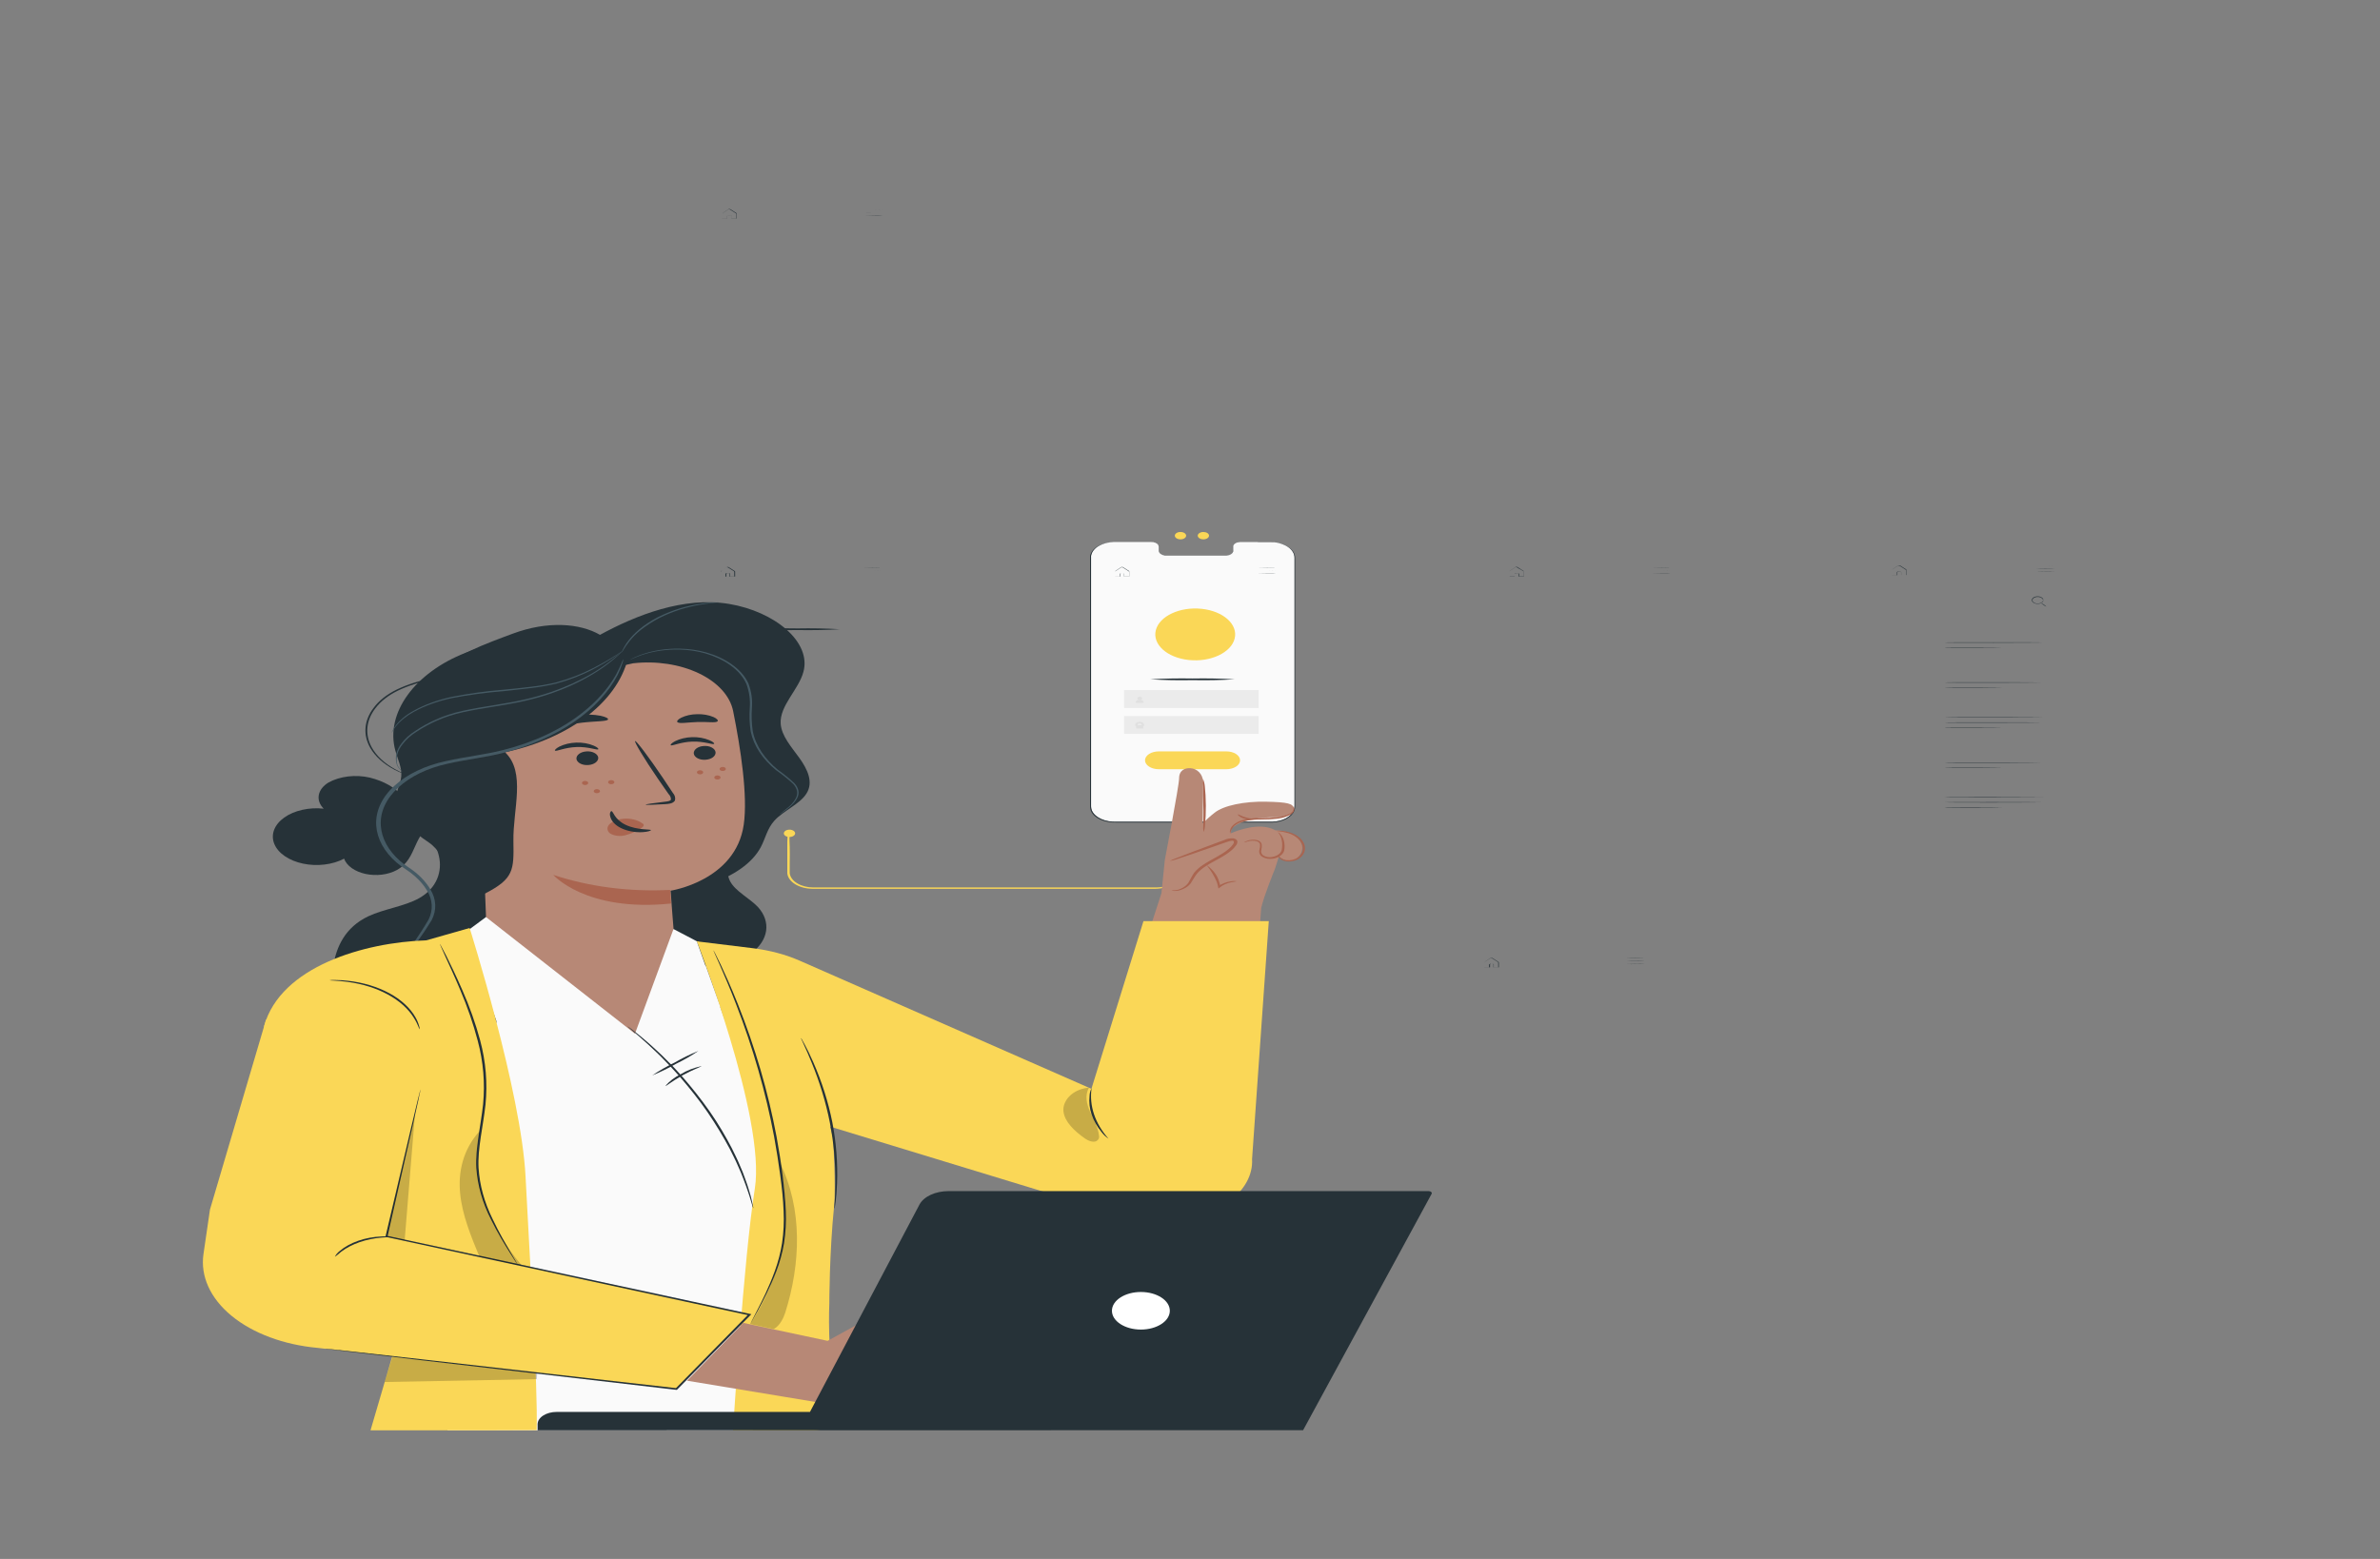 <svg width="174" height="114" viewBox="0 0 174 114" fill="none" xmlns="http://www.w3.org/2000/svg">
<rect x="0" y="0" width="174" height="114" fill="#808080" stroke="none"/>
<path d="M91.963 39.64H90.828C90.711 39.633 90.592 39.642 90.48 39.665C90.365 39.695 90.269 39.75 90.209 39.821C90.177 39.857 90.156 39.897 90.146 39.938C90.141 39.982 90.141 40.026 90.146 40.069V40.205C90.154 40.252 90.154 40.298 90.146 40.345C90.109 40.439 90.018 40.52 89.892 40.571C89.824 40.599 89.748 40.616 89.669 40.623C89.589 40.623 89.509 40.623 89.429 40.623H85.302C85.248 40.629 85.192 40.629 85.138 40.623C85.028 40.604 84.928 40.564 84.853 40.508C84.778 40.452 84.731 40.383 84.717 40.309C84.714 40.272 84.714 40.235 84.717 40.198V40.087C84.731 40.011 84.719 39.934 84.682 39.861C84.644 39.791 84.572 39.732 84.476 39.691C84.381 39.65 84.267 39.631 84.153 39.635H81.54C81.276 39.629 81.013 39.661 80.772 39.731C80.53 39.801 80.317 39.906 80.148 40.038C79.977 40.175 79.858 40.336 79.8 40.508C79.782 40.553 79.775 40.596 79.765 40.641V40.754V58.929C79.762 59.05 79.785 59.17 79.835 59.286C79.948 59.531 80.186 59.744 80.51 59.89C80.835 60.034 81.226 60.104 81.62 60.088H91.935C92.3 60.088 92.669 60.088 93.031 60.088C93.39 60.075 93.734 59.988 94.012 59.84C94.147 59.767 94.265 59.681 94.36 59.584C94.456 59.489 94.529 59.384 94.579 59.275C94.626 59.164 94.647 59.05 94.642 58.936V58.592C94.642 58.14 94.642 57.688 94.642 57.236C94.642 53.661 94.642 50.441 94.642 47.744C94.642 45.048 94.642 42.851 94.642 41.34V40.804C94.647 40.649 94.604 40.496 94.517 40.352C94.438 40.227 94.326 40.112 94.186 40.013C94.073 39.931 93.94 39.86 93.793 39.805C93.595 39.726 93.373 39.674 93.142 39.654C93.083 39.651 93.024 39.651 92.965 39.654H91.969L91.963 39.64Z" fill="#FAFAFA"/>
<path d="M64.401 41.491C64.401 41.491 64.112 41.502 63.754 41.504C63.395 41.507 63.11 41.504 63.11 41.504C63.11 41.504 63.399 41.504 63.754 41.493C64.109 41.482 64.401 41.486 64.401 41.491Z" fill="#263238"/>
<path d="M64.401 41.706C64.401 41.706 64.112 41.717 63.757 41.72C63.402 41.722 63.113 41.72 63.113 41.72C63.113 41.72 63.402 41.72 63.757 41.72C64.112 41.72 64.401 41.701 64.401 41.706Z" fill="#263238"/>
<path d="M52.659 42.164H52.76H53.039V42.035C53.039 42.011 53.039 41.988 53.039 41.961C53.043 41.947 53.054 41.934 53.07 41.924C53.087 41.914 53.107 41.908 53.129 41.907H53.244C53.269 41.91 53.292 41.919 53.309 41.931C53.325 41.944 53.334 41.96 53.334 41.977C53.334 42.038 53.334 42.101 53.334 42.167H53.682V41.814C53.681 41.803 53.676 41.793 53.668 41.783C53.659 41.774 53.648 41.766 53.634 41.76L53.481 41.663L53.334 41.57L53.265 41.523C53.245 41.508 53.22 41.496 53.192 41.489C53.179 41.485 53.166 41.483 53.152 41.483C53.138 41.483 53.124 41.485 53.112 41.489L53.046 41.532L52.924 41.613C52.844 41.665 52.764 41.715 52.701 41.76C52.691 41.787 52.691 41.816 52.701 41.843V42.133C52.701 42.153 52.701 42.162 52.701 42.162C52.701 42.162 52.701 42.162 52.701 42.135V41.8C52.702 41.784 52.709 41.767 52.722 41.753C52.785 41.701 52.861 41.656 52.941 41.602L53.067 41.52C53.087 41.505 53.109 41.49 53.133 41.477C53.147 41.47 53.163 41.465 53.181 41.463C53.198 41.46 53.216 41.461 53.234 41.464C53.268 41.464 53.293 41.489 53.317 41.502L53.387 41.547L53.536 41.642L53.686 41.739C53.702 41.746 53.715 41.755 53.724 41.767C53.738 41.777 53.745 41.791 53.745 41.805V41.875C53.745 41.972 53.745 42.067 53.745 42.157H53.373C53.373 42.092 53.373 42.029 53.373 41.968C53.374 41.955 53.367 41.942 53.354 41.932C53.342 41.922 53.323 41.915 53.303 41.913C53.261 41.913 53.216 41.913 53.178 41.913C53.16 41.914 53.143 41.919 53.129 41.927C53.115 41.935 53.106 41.945 53.101 41.956C53.101 41.979 53.101 42.006 53.101 42.029V42.164H52.753C52.753 42.164 52.659 42.167 52.659 42.164Z" fill="#263238"/>
<path d="M61.404 46.015C60.377 46.073 59.345 46.093 58.314 46.074C57.285 46.093 56.254 46.073 55.227 46.015C56.254 45.954 57.284 45.934 58.314 45.954C59.345 45.934 60.377 45.954 61.404 46.015Z" fill="#263238"/>
<path d="M57.719 60.938C57.724 60.961 57.724 60.983 57.719 61.006C57.719 61.056 57.719 61.119 57.719 61.198C57.719 61.379 57.719 61.627 57.737 61.946C57.754 62.265 57.737 62.667 57.737 63.126C57.737 63.352 57.737 63.605 57.737 63.86C57.772 64.142 57.969 64.404 58.288 64.596C58.607 64.788 59.025 64.896 59.459 64.897H60.977H64.324H71.998H79.671H83.022H84.54C84.977 64.898 85.4 64.792 85.722 64.6C86.045 64.408 86.244 64.144 86.28 63.86C86.28 63.605 86.28 63.354 86.28 63.126C86.28 62.674 86.28 62.271 86.28 61.944C86.28 61.616 86.28 61.379 86.297 61.198V61.006C86.297 60.961 86.297 60.938 86.297 60.938C86.302 60.961 86.302 60.983 86.297 61.006V61.198C86.297 61.379 86.297 61.627 86.314 61.944C86.332 62.26 86.314 62.667 86.314 63.126C86.314 63.352 86.314 63.598 86.314 63.865C86.281 64.168 86.073 64.452 85.733 64.661C85.393 64.87 84.945 64.989 84.477 64.995H82.96H79.609H71.935H64.262H60.914H59.393C58.925 64.99 58.477 64.871 58.137 64.662C57.798 64.452 57.591 64.168 57.559 63.865C57.559 63.598 57.559 63.356 57.559 63.126C57.559 62.674 57.559 62.271 57.559 61.946C57.559 61.62 57.559 61.379 57.577 61.198C57.577 61.119 57.577 61.056 57.577 61.006C57.616 60.977 57.665 60.953 57.719 60.938Z" fill="#FAD757"/>
<path d="M57.305 60.938C57.305 60.885 57.33 60.833 57.375 60.789C57.42 60.745 57.485 60.71 57.561 60.69C57.636 60.669 57.72 60.664 57.8 60.674C57.88 60.685 57.954 60.71 58.012 60.748C58.07 60.786 58.109 60.834 58.126 60.886C58.141 60.938 58.133 60.992 58.102 61.041C58.071 61.09 58.017 61.132 57.949 61.162C57.881 61.191 57.801 61.207 57.719 61.207C57.609 61.207 57.504 61.179 57.426 61.128C57.349 61.078 57.305 61.01 57.305 60.938Z" fill="#FAD757"/>
<path d="M92.916 39.653H92.975C93.034 39.651 93.094 39.651 93.153 39.653C93.385 39.672 93.609 39.722 93.81 39.8C93.958 39.857 94.091 39.928 94.207 40.011C94.353 40.109 94.471 40.224 94.555 40.349C94.644 40.493 94.689 40.647 94.687 40.801V41.337C94.687 42.849 94.687 45.039 94.687 47.742V58.963C94.692 59.08 94.669 59.196 94.621 59.309C94.573 59.422 94.498 59.531 94.398 59.63C94.297 59.728 94.174 59.816 94.033 59.892C93.746 60.043 93.393 60.132 93.024 60.147C92.676 60.147 92.293 60.147 91.924 60.147H81.599C81.195 60.16 80.796 60.088 80.461 59.941C80.127 59.792 79.881 59.572 79.765 59.32C79.711 59.195 79.687 59.065 79.692 58.936V58.554C79.692 58.043 79.692 57.537 79.692 57.035V54.068C79.692 52.12 79.692 50.244 79.692 48.456C79.692 46.668 79.692 44.969 79.692 43.378C79.692 42.582 79.692 41.814 79.692 41.077V40.801C79.692 40.756 79.692 40.709 79.692 40.664C79.692 40.618 79.713 40.573 79.73 40.528C79.793 40.351 79.918 40.187 80.096 40.047C80.274 39.912 80.496 39.804 80.746 39.733C80.991 39.664 81.256 39.632 81.522 39.638H84.139C84.263 39.632 84.385 39.654 84.487 39.699C84.585 39.744 84.659 39.808 84.7 39.882C84.734 39.955 84.746 40.032 84.734 40.108V40.218C84.731 40.255 84.731 40.291 84.734 40.327C84.748 40.397 84.793 40.463 84.863 40.517C84.934 40.57 85.027 40.607 85.131 40.625C85.183 40.629 85.236 40.629 85.288 40.625H89.436C89.516 40.625 89.596 40.625 89.673 40.625C89.749 40.619 89.823 40.602 89.888 40.575C90.011 40.523 90.099 40.442 90.132 40.349C90.141 40.304 90.141 40.257 90.132 40.212V40.076C90.125 40.032 90.125 39.987 90.132 39.943C90.141 39.9 90.164 39.859 90.198 39.823C90.259 39.75 90.358 39.693 90.477 39.662C90.589 39.639 90.707 39.63 90.825 39.638C90.707 39.631 90.589 39.639 90.477 39.662C90.362 39.693 90.268 39.748 90.209 39.818C90.177 39.855 90.156 39.895 90.146 39.936C90.139 39.979 90.139 40.023 90.146 40.067V40.203C90.154 40.249 90.154 40.296 90.146 40.343C90.131 40.391 90.101 40.437 90.058 40.478C90.015 40.519 89.96 40.554 89.895 40.58C89.828 40.608 89.752 40.625 89.673 40.632C89.589 40.632 89.513 40.632 89.433 40.632H85.312C85.258 40.638 85.203 40.638 85.149 40.632C85.04 40.613 84.941 40.574 84.867 40.519C84.793 40.461 84.745 40.392 84.728 40.318C84.724 40.281 84.724 40.244 84.728 40.207V40.096C84.737 40.02 84.725 39.944 84.693 39.87C84.655 39.801 84.584 39.741 84.491 39.699C84.395 39.656 84.28 39.635 84.164 39.64H81.547C81.285 39.634 81.025 39.666 80.785 39.733C80.54 39.804 80.323 39.91 80.148 40.042C79.978 40.179 79.859 40.34 79.8 40.512C79.782 40.557 79.779 40.6 79.765 40.645V40.781V41.057C79.765 41.794 79.765 42.562 79.765 43.358V58.915C79.759 59.042 79.782 59.169 79.835 59.291C79.948 59.535 80.186 59.748 80.51 59.894C80.835 60.039 81.226 60.109 81.62 60.093H91.931C92.3 60.093 92.669 60.093 93.027 60.093C93.388 60.079 93.732 59.992 94.012 59.844C94.147 59.77 94.264 59.684 94.36 59.589C94.456 59.493 94.528 59.389 94.576 59.279C94.622 59.169 94.644 59.055 94.642 58.94V57.238C94.642 53.663 94.642 50.443 94.642 47.746C94.642 45.05 94.642 42.853 94.642 41.342C94.642 41.152 94.642 40.973 94.642 40.806C94.652 40.513 94.489 40.228 94.186 40.011C94.071 39.929 93.937 39.858 93.79 39.803C93.591 39.723 93.37 39.671 93.139 39.651C93.08 39.649 93.02 39.649 92.961 39.651L92.916 39.653Z" fill="#263238"/>
<path d="M93.264 41.491C93.264 41.491 92.975 41.502 92.62 41.504C92.265 41.507 91.973 41.504 91.973 41.504C91.973 41.504 92.262 41.504 92.62 41.493C92.979 41.482 93.264 41.486 93.264 41.491Z" fill="#263238"/>
<path d="M93.264 41.706C93.264 41.706 92.975 41.717 92.62 41.72C92.265 41.722 91.973 41.72 91.973 41.72C91.973 41.72 92.262 41.72 92.62 41.72C92.979 41.72 93.264 41.701 93.264 41.706Z" fill="#263238"/>
<path d="M93.264 41.921C93.264 41.921 92.975 41.921 92.617 41.921C92.258 41.921 91.973 41.921 91.973 41.921C91.973 41.921 92.262 41.921 92.617 41.909C92.972 41.897 93.264 41.916 93.264 41.921Z" fill="#263238"/>
<path d="M81.508 42.164H81.609H81.884C81.884 42.126 81.884 42.083 81.884 42.035C81.884 41.988 81.884 41.988 81.884 41.961C81.889 41.947 81.9 41.933 81.917 41.924C81.934 41.914 81.956 41.908 81.978 41.907H82.107C82.133 41.909 82.156 41.917 82.173 41.93C82.19 41.943 82.199 41.96 82.198 41.977C82.198 42.038 82.198 42.101 82.198 42.167H82.546V41.814C82.544 41.803 82.539 41.793 82.531 41.783C82.522 41.774 82.511 41.766 82.497 41.76L82.347 41.663L82.201 41.57L82.128 41.523C82.104 41.509 82.086 41.493 82.055 41.489C82.03 41.482 82.003 41.482 81.978 41.489C81.955 41.502 81.933 41.516 81.912 41.532L81.787 41.613C81.71 41.665 81.627 41.715 81.568 41.76C81.55 41.786 81.544 41.815 81.55 41.843V42.162C81.55 42.162 81.55 42.162 81.55 42.135C81.55 42.108 81.55 42.087 81.55 42.056C81.55 42.024 81.55 41.974 81.55 41.925C81.55 41.875 81.55 41.873 81.55 41.846V41.8C81.544 41.785 81.544 41.769 81.55 41.753C81.616 41.701 81.693 41.656 81.769 41.602L81.895 41.52L81.961 41.477C81.975 41.47 81.991 41.465 82.009 41.463C82.026 41.46 82.045 41.461 82.062 41.464C82.095 41.471 82.124 41.484 82.145 41.502L82.219 41.547L82.365 41.642L82.518 41.739C82.533 41.747 82.546 41.756 82.556 41.767C82.561 41.779 82.561 41.792 82.556 41.805V41.875C82.556 41.972 82.556 42.067 82.556 42.157H82.184V41.961C82.184 41.948 82.177 41.935 82.163 41.925C82.15 41.915 82.131 41.908 82.111 41.907C82.072 41.907 82.024 41.907 81.985 41.907C81.968 41.907 81.951 41.912 81.937 41.92C81.924 41.928 81.915 41.938 81.912 41.95C81.912 41.972 81.912 41.999 81.912 42.022V42.157H81.564C81.564 42.157 81.508 42.167 81.508 42.164Z" fill="#263238"/>
<path d="M90.265 46.695C90.522 45.661 89.441 44.688 87.849 44.521C86.257 44.353 84.758 45.056 84.5 46.09C84.243 47.123 85.325 48.097 86.916 48.264C88.508 48.431 90.007 47.729 90.265 46.695Z" fill="#FAD757"/>
<path d="M92.022 50.465H82.18V51.772H92.022V50.465Z" fill="#EBEBEB"/>
<path d="M92.022 52.359H82.18V53.665H92.022V52.359Z" fill="#EBEBEB"/>
<path d="M89.659 56.251H84.717C84.45 56.251 84.195 56.182 84.006 56.059C83.817 55.937 83.711 55.771 83.711 55.598C83.712 55.425 83.819 55.259 84.007 55.137C84.196 55.015 84.451 54.947 84.717 54.947H89.659C89.925 54.947 90.18 55.015 90.367 55.137C90.555 55.26 90.661 55.425 90.661 55.598C90.661 55.683 90.636 55.768 90.586 55.847C90.535 55.927 90.462 55.999 90.369 56.059C90.276 56.12 90.165 56.168 90.043 56.201C89.921 56.234 89.791 56.251 89.659 56.251Z" fill="#FAD757"/>
<path d="M90.271 49.677C89.245 49.736 88.214 49.756 87.184 49.735C86.153 49.756 85.122 49.736 84.094 49.677C85.122 49.618 86.153 49.599 87.184 49.618C88.214 49.599 89.245 49.618 90.271 49.677Z" fill="#263238"/>
<path d="M83.541 51.403H83.106C83.086 51.403 83.066 51.398 83.052 51.389C83.037 51.379 83.029 51.367 83.029 51.353C83.029 51.304 83.06 51.256 83.114 51.221C83.168 51.185 83.242 51.166 83.318 51.166C83.395 51.166 83.468 51.185 83.522 51.221C83.576 51.256 83.607 51.304 83.607 51.353C83.607 51.365 83.6 51.377 83.588 51.386C83.576 51.395 83.559 51.401 83.541 51.403Z" fill="#E0E0E0"/>
<path d="M83.322 51.179C83.418 51.179 83.496 51.129 83.496 51.066C83.496 51.004 83.418 50.953 83.322 50.953C83.225 50.953 83.148 51.004 83.148 51.066C83.148 51.129 83.225 51.179 83.322 51.179Z" fill="#E0E0E0"/>
<path d="M83.583 53.033H83.064V53.27H83.583V53.033Z" fill="#E0E0E0"/>
<path d="M83.642 53.087H83.468V53.015C83.471 53.001 83.47 52.987 83.464 52.973C83.458 52.96 83.448 52.947 83.433 52.937C83.419 52.926 83.402 52.917 83.382 52.912C83.363 52.906 83.341 52.903 83.32 52.903C83.298 52.903 83.277 52.906 83.257 52.912C83.238 52.917 83.22 52.926 83.206 52.937C83.192 52.947 83.182 52.96 83.176 52.973C83.17 52.987 83.169 53.001 83.172 53.015V53.087H82.998V53.015C82.993 52.985 82.998 52.956 83.012 52.928C83.026 52.9 83.049 52.874 83.079 52.852C83.11 52.83 83.147 52.813 83.188 52.801C83.23 52.789 83.275 52.783 83.32 52.783C83.365 52.783 83.41 52.789 83.451 52.801C83.493 52.813 83.53 52.83 83.56 52.852C83.591 52.874 83.614 52.9 83.628 52.928C83.642 52.956 83.647 52.985 83.642 53.015V53.087Z" fill="#E0E0E0"/>
<path d="M64.523 15.322C64.523 15.322 64.234 15.335 63.879 15.335C63.524 15.335 63.232 15.335 63.232 15.335C63.232 15.335 63.52 15.335 63.879 15.335C64.237 15.335 64.523 15.318 64.523 15.322Z" fill="#263238"/>
<path d="M64.526 15.537C64.526 15.537 64.237 15.537 63.879 15.549C63.52 15.56 63.235 15.549 63.235 15.549C63.235 15.549 63.524 15.549 63.879 15.549C64.234 15.549 64.526 15.532 64.526 15.537Z" fill="#263238"/>
<path d="M64.53 15.752C64.53 15.752 64.241 15.752 63.882 15.752C63.524 15.752 63.239 15.752 63.239 15.752C63.239 15.752 63.527 15.752 63.882 15.738C64.237 15.724 64.53 15.748 64.53 15.752Z" fill="#263238"/>
<path d="M52.781 15.996H52.886H53.16V15.865C53.16 15.84 53.16 15.817 53.16 15.79C53.165 15.776 53.175 15.762 53.192 15.752C53.208 15.742 53.229 15.736 53.251 15.733H53.383C53.409 15.736 53.433 15.744 53.449 15.757C53.466 15.77 53.475 15.787 53.474 15.804C53.474 15.865 53.474 15.926 53.474 15.991H53.822V15.639C53.82 15.628 53.815 15.617 53.807 15.608C53.798 15.598 53.787 15.59 53.773 15.584L53.623 15.487L53.474 15.392L53.404 15.347C53.38 15.331 53.359 15.315 53.331 15.313C53.319 15.309 53.305 15.307 53.291 15.307C53.277 15.307 53.263 15.309 53.251 15.313L53.188 15.354L53.063 15.438C52.983 15.489 52.903 15.537 52.844 15.584C52.826 15.611 52.82 15.64 52.826 15.668V15.747C52.826 15.797 52.826 15.84 52.826 15.876V15.957C52.826 15.975 52.826 15.987 52.826 15.987V15.625C52.823 15.608 52.829 15.591 52.844 15.578C52.91 15.526 52.986 15.48 53.063 15.426L53.188 15.345L53.254 15.3C53.269 15.293 53.285 15.288 53.303 15.286C53.32 15.284 53.338 15.285 53.355 15.288C53.389 15.295 53.418 15.309 53.439 15.327L53.512 15.372C53.557 15.404 53.609 15.433 53.658 15.465C53.707 15.496 53.759 15.53 53.811 15.562L53.849 15.589C53.855 15.601 53.855 15.615 53.849 15.627V15.7C53.849 15.797 53.849 15.889 53.849 15.982H53.477C53.477 15.917 53.477 15.853 53.477 15.792C53.478 15.779 53.472 15.766 53.459 15.756C53.446 15.746 53.428 15.74 53.407 15.738H53.244C53.226 15.74 53.208 15.745 53.195 15.753C53.181 15.761 53.172 15.771 53.167 15.783V15.989H52.781V15.996Z" fill="#263238"/>
<path d="M88.392 39.172C88.392 39.225 88.368 39.277 88.322 39.321C88.277 39.366 88.212 39.4 88.136 39.42C88.061 39.441 87.977 39.446 87.897 39.436C87.817 39.425 87.743 39.4 87.685 39.362C87.627 39.325 87.588 39.277 87.572 39.224C87.556 39.172 87.564 39.118 87.595 39.069C87.627 39.02 87.68 38.978 87.748 38.948C87.816 38.919 87.896 38.903 87.978 38.903C88.088 38.903 88.193 38.931 88.271 38.982C88.348 39.032 88.392 39.101 88.392 39.172Z" fill="#FAD757"/>
<path d="M150.204 41.373C150.204 41.373 149.908 41.385 149.55 41.387C149.191 41.39 148.892 41.387 148.892 41.387C148.892 41.387 149.188 41.387 149.546 41.387C149.905 41.387 150.204 41.369 150.204 41.373Z" fill="#263238"/>
<path d="M150.204 41.59C149.986 41.603 149.768 41.607 149.55 41.605C149.202 41.605 148.895 41.605 148.895 41.605C149.113 41.592 149.331 41.588 149.55 41.59C149.911 41.583 150.204 41.586 150.204 41.59Z" fill="#263238"/>
<path d="M150.207 41.809C150.207 41.809 149.915 41.809 149.553 41.821C149.191 41.832 148.899 41.821 148.899 41.821C148.899 41.821 149.191 41.821 149.553 41.807C149.771 41.8 149.989 41.801 150.207 41.809Z" fill="#263238"/>
<path d="M138.299 42.056H138.4H138.682C138.682 42.015 138.682 41.97 138.682 41.922C138.682 41.875 138.682 41.875 138.682 41.848C138.685 41.833 138.697 41.819 138.714 41.809C138.731 41.799 138.752 41.793 138.775 41.791C138.817 41.791 138.859 41.791 138.908 41.791C138.933 41.794 138.956 41.803 138.973 41.816C138.99 41.828 138.999 41.845 138.998 41.861C138.998 41.922 138.998 41.986 138.998 42.053H139.346C139.346 41.961 139.346 41.866 139.346 41.769V41.696C139.341 41.675 139.322 41.655 139.294 41.642L139.141 41.543L138.991 41.448L138.922 41.4C138.894 41.387 138.876 41.371 138.849 41.367C138.835 41.363 138.821 41.361 138.807 41.361C138.792 41.361 138.778 41.363 138.765 41.367C138.744 41.378 138.723 41.396 138.702 41.409L138.574 41.491C138.494 41.545 138.41 41.595 138.351 41.64C138.335 41.667 138.329 41.697 138.334 41.726V42.049C138.332 42.04 138.332 42.031 138.334 42.022V41.941C138.334 41.904 138.334 41.859 138.334 41.809C138.334 41.76 138.334 41.758 138.334 41.728V41.683C138.334 41.666 138.34 41.65 138.351 41.635C138.417 41.583 138.494 41.536 138.574 41.482L138.702 41.398C138.723 41.383 138.745 41.368 138.769 41.355C138.782 41.348 138.799 41.342 138.816 41.34C138.834 41.338 138.852 41.338 138.869 41.342C138.903 41.349 138.933 41.362 138.956 41.38L139.03 41.428L139.176 41.522L139.332 41.62C139.346 41.628 139.359 41.637 139.371 41.647C139.376 41.659 139.376 41.672 139.371 41.685V42.053H138.991C138.991 41.986 138.991 41.922 138.991 41.861C138.992 41.848 138.985 41.835 138.972 41.825C138.959 41.815 138.942 41.808 138.922 41.805H138.793C138.775 41.806 138.757 41.812 138.744 41.82C138.73 41.828 138.72 41.838 138.716 41.85C138.716 41.873 138.716 41.9 138.716 41.922V42.06H138.327L138.299 42.056Z" fill="#263238"/>
<path d="M149.376 43.902C149.376 43.902 149.376 43.877 149.355 43.839C149.329 43.783 149.276 43.734 149.205 43.699C149.152 43.674 149.091 43.658 149.027 43.653C148.962 43.647 148.897 43.652 148.836 43.667C148.764 43.684 148.702 43.715 148.658 43.755C148.613 43.795 148.588 43.843 148.586 43.893C148.589 43.943 148.614 43.99 148.659 44.031C148.703 44.071 148.765 44.101 148.836 44.119C148.897 44.134 148.963 44.138 149.027 44.132C149.092 44.126 149.153 44.11 149.205 44.085C149.277 44.051 149.329 44.003 149.355 43.947C149.372 43.907 149.372 43.884 149.376 43.884C149.379 43.884 149.376 43.884 149.376 43.9C149.378 43.916 149.378 43.933 149.376 43.95C149.355 44.01 149.303 44.063 149.229 44.101C149.167 44.133 149.091 44.152 149.012 44.157C148.933 44.162 148.854 44.153 148.783 44.13C148.711 44.108 148.651 44.072 148.609 44.029C148.567 43.985 148.545 43.934 148.545 43.883C148.545 43.831 148.567 43.781 148.609 43.737C148.651 43.693 148.711 43.658 148.783 43.635C148.854 43.613 148.933 43.603 149.012 43.609C149.091 43.614 149.167 43.633 149.229 43.665C149.304 43.704 149.355 43.758 149.376 43.819C149.378 43.834 149.378 43.85 149.376 43.866C149.379 43.895 149.379 43.902 149.376 43.902Z" fill="#263238"/>
<path d="M149.602 44.359C149.524 44.327 149.456 44.286 149.4 44.239C149.299 44.169 149.226 44.108 149.236 44.101C149.311 44.134 149.378 44.173 149.435 44.219C149.501 44.26 149.557 44.307 149.602 44.359Z" fill="#263238"/>
<path d="M149.341 46.985C149.341 46.985 147.733 47.001 145.753 47.001C143.773 47.001 142.161 47.001 142.161 46.985C142.161 46.969 143.769 46.969 145.753 46.969C147.736 46.969 149.341 46.971 149.341 46.985Z" fill="#263238"/>
<path d="M146.4 47.346C146.4 47.346 145.454 47.362 144.281 47.362C143.108 47.362 142.161 47.362 142.161 47.346C142.161 47.331 143.112 47.333 144.281 47.333C145.45 47.333 146.4 47.34 146.4 47.346Z" fill="#263238"/>
<path d="M149.341 49.907C149.341 49.907 147.733 49.923 145.753 49.923C143.773 49.923 142.161 49.923 142.161 49.907C142.161 49.891 143.769 49.893 145.753 49.893C147.736 49.893 149.341 49.9 149.341 49.907Z" fill="#263238"/>
<path d="M146.4 50.276C146.4 50.276 145.454 50.289 144.281 50.289C143.108 50.289 142.161 50.289 142.161 50.276C142.161 50.262 143.112 50.26 144.281 50.26C145.45 50.26 146.4 50.266 146.4 50.276Z" fill="#263238"/>
<path d="M149.428 52.452C149.428 52.452 147.799 52.466 145.795 52.466C143.79 52.466 142.161 52.466 142.161 52.452C142.161 52.438 143.79 52.436 145.795 52.436C147.799 52.436 149.428 52.443 149.428 52.452Z" fill="#263238"/>
<path d="M149.341 52.836C149.341 52.836 147.733 52.85 145.753 52.85C143.773 52.85 142.161 52.85 142.161 52.836C142.161 52.822 143.769 52.82 145.753 52.82C147.736 52.82 149.341 52.827 149.341 52.836Z" fill="#263238"/>
<path d="M146.4 53.202C146.4 53.202 145.454 53.218 144.281 53.218C143.108 53.218 142.161 53.218 142.161 53.202C142.161 53.186 143.112 53.189 144.281 53.189C145.45 53.189 146.4 53.195 146.4 53.202Z" fill="#263238"/>
<path d="M149.341 55.763C149.341 55.763 147.733 55.779 145.753 55.779C143.773 55.779 142.161 55.779 142.161 55.763C142.161 55.747 143.769 55.749 145.753 55.749C147.736 55.749 149.341 55.756 149.341 55.763Z" fill="#263238"/>
<path d="M146.4 56.131C146.4 56.131 145.454 56.145 144.281 56.145C143.108 56.145 142.161 56.145 142.161 56.131C142.161 56.117 143.112 56.115 144.281 56.115C145.45 56.115 146.4 56.122 146.4 56.131Z" fill="#263238"/>
<path d="M149.428 58.285C149.428 58.285 147.799 58.301 145.795 58.301C143.79 58.301 142.161 58.301 142.161 58.285C142.161 58.269 143.79 58.271 145.795 58.271C147.799 58.271 149.428 58.285 149.428 58.285Z" fill="#263238"/>
<path d="M149.341 58.672C149.341 58.672 147.733 58.685 145.753 58.685C143.773 58.685 142.161 58.685 142.161 58.672C142.161 58.658 143.769 58.656 145.753 58.656C147.736 58.656 149.341 58.662 149.341 58.672Z" fill="#263238"/>
<path d="M146.4 59.038C146.4 59.038 145.454 59.054 144.281 59.054C143.108 59.054 142.161 59.054 142.161 59.038C142.161 59.022 143.112 59.022 144.281 59.022C145.45 59.022 146.4 59.029 146.4 59.038Z" fill="#263238"/>
<path d="M122.103 41.491C122.103 41.491 121.814 41.502 121.459 41.504C121.104 41.507 120.812 41.504 120.812 41.504C120.812 41.504 121.1 41.504 121.459 41.493C121.817 41.482 122.103 41.486 122.103 41.491Z" fill="#263238"/>
<path d="M122.106 41.706C122.106 41.706 121.817 41.717 121.459 41.72C121.101 41.722 120.815 41.72 120.815 41.72C120.815 41.72 121.104 41.72 121.459 41.72C121.814 41.72 122.106 41.701 122.106 41.706Z" fill="#263238"/>
<path d="M122.11 41.921C122.11 41.921 121.821 41.921 121.462 41.921C121.104 41.921 120.819 41.921 120.819 41.921C120.819 41.921 121.107 41.921 121.462 41.909C121.817 41.897 122.11 41.916 122.11 41.921Z" fill="#263238"/>
<path d="M110.361 42.164H110.466H110.741C110.741 42.126 110.741 42.083 110.741 42.035C110.741 41.988 110.741 41.988 110.741 41.961C110.745 41.947 110.756 41.934 110.772 41.924C110.788 41.914 110.809 41.908 110.831 41.907H110.963C110.989 41.909 111.012 41.918 111.029 41.931C111.045 41.944 111.054 41.96 111.054 41.977C111.054 42.038 111.054 42.101 111.054 42.167H111.402V41.884V41.814C111.4 41.803 111.395 41.793 111.387 41.783C111.378 41.774 111.367 41.766 111.353 41.76L111.2 41.663L111.012 41.561L110.942 41.513C110.922 41.499 110.897 41.487 110.869 41.48C110.844 41.473 110.815 41.473 110.789 41.48C110.768 41.491 110.747 41.509 110.727 41.523L110.601 41.604C110.521 41.656 110.441 41.706 110.382 41.751C110.364 41.777 110.358 41.806 110.365 41.834V42.124C110.365 42.144 110.365 42.153 110.365 42.153V42.126C110.365 42.106 110.365 42.078 110.365 42.047V41.916V41.791C110.365 41.775 110.372 41.758 110.386 41.744C110.448 41.692 110.528 41.647 110.605 41.593L110.73 41.511C110.75 41.496 110.772 41.481 110.796 41.468C110.81 41.461 110.827 41.456 110.844 41.454C110.862 41.451 110.88 41.452 110.897 41.455C110.93 41.462 110.96 41.475 110.981 41.493L111.054 41.538C111.098 41.57 111.147 41.602 111.2 41.633L111.353 41.73C111.367 41.738 111.38 41.748 111.391 41.758C111.396 41.77 111.396 41.783 111.391 41.796V41.866C111.391 41.963 111.391 42.058 111.391 42.148H111.012V41.952C111.013 41.939 111.006 41.926 110.994 41.916C110.981 41.906 110.962 41.899 110.942 41.898C110.904 41.898 110.855 41.898 110.817 41.898C110.799 41.899 110.782 41.903 110.768 41.911C110.754 41.919 110.745 41.929 110.741 41.941C110.741 41.963 110.741 41.99 110.741 42.013V42.148H110.393C110.393 42.148 110.361 42.167 110.361 42.164Z" fill="#263238"/>
<path d="M120.234 70.069C120.234 70.069 119.945 70.069 119.587 70.08C119.228 70.091 118.943 70.08 118.943 70.08C119.157 70.068 119.372 70.064 119.587 70.066C119.802 70.059 120.018 70.06 120.234 70.069Z" fill="#263238"/>
<path d="M120.234 70.281C120.02 70.293 119.805 70.298 119.59 70.295C119.242 70.295 118.946 70.295 118.946 70.295C119.16 70.283 119.375 70.278 119.59 70.281C119.945 70.274 120.234 70.276 120.234 70.281Z" fill="#263238"/>
<path d="M120.237 70.489C120.023 70.5 119.809 70.505 119.594 70.502C119.378 70.51 119.162 70.51 118.946 70.502C118.946 70.502 119.235 70.502 119.594 70.491C119.952 70.48 120.237 70.489 120.237 70.489Z" fill="#263238"/>
<path d="M108.492 70.742H108.868V70.611C108.868 70.588 108.868 70.566 108.868 70.536C108.874 70.522 108.886 70.509 108.902 70.5C108.919 70.49 108.94 70.484 108.962 70.482H109.094C109.12 70.484 109.143 70.492 109.159 70.505C109.176 70.517 109.185 70.533 109.185 70.55C109.185 70.611 109.185 70.674 109.185 70.74H109.533V70.387C109.533 70.365 109.512 70.351 109.484 70.333C109.456 70.315 109.38 70.269 109.331 70.236L109.185 70.143L109.115 70.098C109.096 70.082 109.071 70.069 109.042 70.062C109.028 70.059 109.014 70.059 109 70.061C108.986 70.063 108.973 70.067 108.962 70.073L108.896 70.114L108.774 70.195C108.694 70.249 108.611 70.297 108.552 70.342C108.535 70.368 108.529 70.397 108.534 70.425V70.715C108.533 70.725 108.533 70.734 108.534 70.744C108.535 70.735 108.535 70.726 108.534 70.717V70.38C108.535 70.364 108.542 70.347 108.555 70.333C108.618 70.283 108.694 70.238 108.774 70.184L108.896 70.1L108.966 70.057C108.98 70.05 108.997 70.046 109.014 70.043C109.031 70.041 109.049 70.041 109.067 70.043C109.098 70.052 109.127 70.066 109.15 70.082L109.22 70.129L109.366 70.222L109.519 70.319C109.534 70.327 109.546 70.336 109.557 70.346C109.569 70.358 109.577 70.371 109.578 70.385V70.457C109.578 70.552 109.578 70.647 109.578 70.737H109.206V70.538C109.205 70.526 109.198 70.513 109.186 70.503C109.173 70.494 109.156 70.487 109.136 70.484H109.011C108.993 70.485 108.976 70.49 108.962 70.498C108.948 70.505 108.939 70.516 108.934 70.527C108.934 70.55 108.934 70.577 108.934 70.6V70.735H108.548L108.492 70.742Z" fill="#263238"/>
<path d="M86.304 39.441C86.533 39.441 86.718 39.321 86.718 39.172C86.718 39.023 86.533 38.903 86.304 38.903C86.075 38.903 85.89 39.023 85.89 39.172C85.89 39.321 86.075 39.441 86.304 39.441Z" fill="#FAD757"/>
<path d="M50.94 68.83L57.444 87.082L55.033 104.595H32.726L31.971 95.372V68.746L36.561 67.526L47.499 68.136" fill="#FAFAFA"/>
<path d="M80.151 79.994L84.912 65.318L85.159 62.893C85.159 62.893 86.203 57.451 86.203 56.92C86.203 56.305 86.656 56.158 87.004 56.174C87.546 56.197 87.933 56.626 87.957 57.157C87.957 57.34 87.933 60.215 87.933 60.215C88.19 59.944 88.476 59.685 88.789 59.44C89.447 58.9 90.981 58.592 92.561 58.626C94.141 58.66 94.576 58.759 94.586 59.157C94.582 59.233 94.552 59.306 94.499 59.373C94.445 59.44 94.369 59.498 94.277 59.544C93.983 59.699 93.612 59.78 93.233 59.77C90.703 59.74 90.021 60.617 90.021 60.617L89.989 60.936C89.989 60.936 91.528 60.222 92.749 60.522C92.931 60.566 93.097 60.633 93.24 60.719C93.585 60.72 93.923 60.779 94.222 60.891C94.52 61.004 94.769 61.164 94.942 61.358C95.115 61.552 95.207 61.772 95.209 61.996C95.21 62.22 95.122 62.44 94.952 62.635C94.886 62.735 94.775 62.819 94.633 62.877C94.491 62.934 94.325 62.962 94.158 62.956C93.988 62.923 93.834 62.863 93.71 62.78C93.641 62.74 93.566 62.705 93.487 62.674L93.205 63.553C93.205 63.553 92.404 65.51 92.206 66.387L91.113 80.905C91.075 81.383 90.891 81.851 90.573 82.283C90.254 82.714 89.806 83.1 89.256 83.418C88.706 83.737 88.064 83.981 87.367 84.137C86.67 84.293 85.933 84.357 85.197 84.327C84.408 84.289 83.64 84.142 82.945 83.897C82.249 83.651 81.643 83.312 81.165 82.902C80.688 82.492 80.35 82.02 80.175 81.519C80.001 81.018 79.992 80.498 80.151 79.994Z" fill="#B78876"/>
<path d="M85.636 65.121C86.099 65.203 86.576 64.983 86.826 64.717C87.077 64.45 87.174 64.136 87.4 63.858C88.058 63.026 89.652 62.629 90.247 61.779C90.33 61.661 90.376 61.498 90.216 61.419C90.055 61.34 89.868 61.404 89.694 61.462L85.518 62.963" fill="#B78876"/>
<path d="M85.525 62.963C85.652 62.887 85.795 62.822 85.949 62.771C86.234 62.656 86.645 62.497 87.16 62.303L88.97 61.625L89.492 61.433C89.589 61.383 89.701 61.346 89.82 61.324C89.94 61.303 90.065 61.297 90.188 61.306C90.263 61.322 90.329 61.352 90.378 61.392C90.427 61.432 90.457 61.481 90.463 61.532C90.469 61.618 90.445 61.704 90.393 61.783C90.298 61.921 90.181 62.052 90.045 62.174C89.467 62.662 88.723 62.968 88.183 63.322C87.921 63.483 87.698 63.669 87.522 63.874C87.365 64.066 87.264 64.267 87.143 64.445C87.069 64.598 86.943 64.738 86.776 64.855C86.609 64.972 86.404 65.064 86.175 65.124C85.827 65.191 85.643 65.124 85.653 65.112C85.819 65.113 85.984 65.096 86.141 65.06C86.341 64.994 86.518 64.9 86.66 64.787C86.802 64.673 86.906 64.541 86.965 64.4C87.073 64.226 87.16 64.021 87.313 63.808C87.494 63.586 87.729 63.385 88.009 63.212C88.563 62.836 89.3 62.534 89.829 62.082C89.959 61.973 90.069 61.854 90.156 61.729C90.237 61.611 90.226 61.492 90.122 61.48C90.017 61.469 89.819 61.523 89.641 61.589L89.109 61.776L87.272 62.414C86.749 62.595 86.322 62.737 86.022 62.832C85.865 62.889 85.698 62.933 85.525 62.963Z" fill="#AA6550"/>
<path d="M89.941 60.956C89.971 60.76 90.069 60.57 90.23 60.403C90.421 60.232 90.692 60.105 91.002 60.041C91.388 59.963 91.791 59.925 92.196 59.928C92.616 59.932 93.036 59.908 93.448 59.858C93.793 59.812 94.114 59.708 94.378 59.557C94.468 59.504 94.537 59.437 94.58 59.363C94.623 59.289 94.638 59.209 94.625 59.13C94.6 59.022 94.548 58.972 94.541 58.974C94.543 59.028 94.549 59.081 94.559 59.135C94.557 59.204 94.533 59.273 94.487 59.336C94.44 59.399 94.373 59.454 94.291 59.498C94.034 59.629 93.731 59.718 93.41 59.756C93.008 59.799 92.6 59.819 92.192 59.815C91.769 59.812 91.348 59.855 90.946 59.941C90.61 60.018 90.322 60.165 90.129 60.36C90.003 60.49 89.929 60.638 89.913 60.791C89.906 60.9 89.93 60.959 89.941 60.956Z" fill="#AA6550"/>
<path d="M87.95 56.954C87.925 57.144 87.925 57.335 87.95 57.526C87.95 57.919 87.95 58.387 87.974 58.902C87.999 59.417 87.974 59.887 87.974 60.278C87.956 60.469 87.963 60.66 87.995 60.85C88.064 60.664 88.1 60.472 88.1 60.281C88.138 59.928 88.162 59.442 88.159 58.902C88.155 58.362 88.127 57.876 88.086 57.523C88.073 57.331 88.027 57.14 87.95 56.954Z" fill="#AA6550"/>
<path d="M90.939 61.605C91.029 61.59 91.116 61.568 91.197 61.539C91.304 61.504 91.421 61.483 91.542 61.48C91.662 61.476 91.781 61.49 91.893 61.519C91.959 61.543 92.015 61.578 92.054 61.62C92.094 61.661 92.116 61.709 92.119 61.758C92.132 61.883 92.118 62.007 92.077 62.129C92.028 62.283 92.066 62.444 92.185 62.581C92.262 62.651 92.364 62.708 92.481 62.747C92.598 62.786 92.728 62.807 92.86 62.807C92.991 62.807 93.12 62.79 93.239 62.757C93.359 62.723 93.467 62.674 93.556 62.613C93.724 62.503 93.837 62.364 93.883 62.213C93.934 61.968 93.927 61.719 93.863 61.476C93.824 61.308 93.739 61.146 93.612 60.997C93.522 60.893 93.438 60.852 93.431 60.857C93.424 60.861 93.483 60.913 93.549 61.015C93.635 61.165 93.69 61.321 93.713 61.48C93.755 61.715 93.75 61.952 93.696 62.186C93.658 62.319 93.553 62.44 93.398 62.53C93.244 62.62 93.047 62.675 92.84 62.685C92.736 62.685 92.633 62.669 92.54 62.639C92.447 62.609 92.366 62.565 92.304 62.511C92.206 62.397 92.175 62.264 92.217 62.136C92.251 62.005 92.259 61.871 92.241 61.738C92.231 61.675 92.197 61.614 92.141 61.562C92.085 61.51 92.009 61.468 91.921 61.44C91.796 61.409 91.662 61.398 91.53 61.408C91.397 61.417 91.27 61.447 91.159 61.494C91.075 61.521 91.001 61.559 90.939 61.605Z" fill="#AA6550"/>
<path d="M93.466 62.525C93.466 62.525 93.431 62.586 93.49 62.687C93.534 62.759 93.604 62.822 93.692 62.873C93.781 62.925 93.887 62.961 94.002 62.981C94.176 63.007 94.357 63.002 94.527 62.968C94.698 62.934 94.851 62.871 94.973 62.787C95.261 62.581 95.416 62.31 95.404 62.032C95.405 61.756 95.272 61.487 95.025 61.264C94.823 61.083 94.551 60.941 94.235 60.852C94.028 60.792 93.804 60.757 93.577 60.751C93.417 60.751 93.327 60.751 93.33 60.766C93.624 60.794 93.911 60.847 94.183 60.925C94.469 61.017 94.714 61.154 94.896 61.325C95.12 61.532 95.241 61.779 95.244 62.032C95.253 62.28 95.12 62.521 94.872 62.71C94.77 62.784 94.641 62.84 94.497 62.873C94.353 62.907 94.198 62.916 94.047 62.9C93.947 62.886 93.852 62.859 93.77 62.82C93.687 62.781 93.618 62.731 93.567 62.674C93.529 62.625 93.495 62.575 93.466 62.525Z" fill="#AA6550"/>
<path d="M90.417 64.448C90.279 64.42 90.131 64.42 89.993 64.448C89.632 64.499 89.308 64.627 89.071 64.812L89.22 64.839C89.201 64.71 89.169 64.581 89.123 64.455C88.995 64.008 88.679 63.594 88.211 63.257C88.523 63.647 88.772 64.058 88.952 64.482C88.996 64.604 89.03 64.728 89.053 64.852L89.081 64.979L89.203 64.879C89.415 64.709 89.7 64.583 90.021 64.516C90.261 64.466 90.417 64.461 90.417 64.448Z" fill="#AA6550"/>
<path d="M90.497 59.553C90.456 59.566 90.63 59.779 91.016 59.88C91.402 59.982 91.754 59.932 91.74 59.903C91.726 59.874 91.423 59.874 91.085 59.776C90.748 59.679 90.539 59.532 90.497 59.553Z" fill="#AA6550"/>
<path d="M29.424 58.222C28.907 57.598 28.062 57.117 27.043 56.866C26.534 56.746 25.985 56.716 25.453 56.779C24.92 56.843 24.423 56.996 24.012 57.225C23.619 57.467 23.37 57.79 23.306 58.139C23.243 58.488 23.369 58.84 23.664 59.135C23.138 59.078 22.598 59.108 22.093 59.222C21.589 59.335 21.137 59.529 20.778 59.786C20.419 60.042 20.165 60.353 20.038 60.69C19.912 61.026 19.917 61.378 20.054 61.713C20.191 62.048 20.454 62.356 20.821 62.607C21.188 62.859 21.646 63.047 22.154 63.154C22.661 63.262 23.202 63.285 23.726 63.221C24.251 63.158 24.743 63.01 25.157 62.791C25.25 63.049 25.443 63.287 25.718 63.482C25.992 63.678 26.34 63.824 26.727 63.908C27.113 63.991 27.527 64.009 27.927 63.959C28.327 63.909 28.701 63.793 29.013 63.623C30.579 62.769 30.113 60.873 31.87 60.192" fill="#263238"/>
<path d="M45.727 69.743C46.802 70.218 48.035 70.522 49.324 70.63C50.614 70.739 51.924 70.648 53.15 70.367C53.82 70.233 54.435 70.001 54.946 69.689C55.552 69.233 55.924 68.665 56.01 68.065C56.096 67.465 55.892 66.863 55.426 66.342C54.81 65.684 53.78 65.189 53.387 64.461C52.959 63.673 53.387 62.807 53.432 61.975C53.458 61.169 53.137 60.374 52.503 59.681C51.87 58.988 50.95 58.423 49.848 58.052L44.106 62.007L45.24 69.535L45.727 69.743Z" fill="#263238"/>
<path d="M30.213 59.492C31.017 60.482 31.832 61.494 32.089 62.602C32.347 63.709 31.95 64.943 30.648 65.677C29.577 66.283 28.073 66.464 26.925 67.006C25.234 67.806 24.59 69.246 24.374 70.597C24.158 71.949 24.249 73.343 23.563 74.627C22.676 76.284 20.56 77.601 19.923 79.305C19.605 80.151 19.675 81.04 20.125 81.86C20.576 82.681 21.387 83.398 22.458 83.922C23.529 84.447 24.814 84.756 26.152 84.811C27.491 84.867 28.826 84.666 29.991 84.234C33.321 83.003 34.445 80.293 35.263 77.863C37.542 71.117 39.825 64.127 37.65 57.367" fill="#263238"/>
<path d="M32.054 49.297C32.66 48.079 35.774 46.978 37.483 46.339C40.037 45.385 42.407 45.577 43.865 46.424C46.503 44.987 49.976 43.608 53.307 44.164C56.637 44.72 59.341 46.944 58.736 49.136C58.388 50.434 56.995 51.597 57.075 52.913C57.131 53.817 57.862 54.621 58.447 55.435C59.031 56.249 59.491 57.2 58.958 58.032C58.474 58.807 57.267 59.288 56.616 60.011C56.087 60.597 55.965 61.297 55.624 61.942C54.368 64.33 50.029 65.668 46.2 65.248C42.373 64.828 39.178 62.956 37.368 60.728C35.559 58.5 34.964 55.934 34.751 53.415" fill="#263238"/>
<path d="M34.915 51.023L35.681 70.927C35.955 73.21 40.107 76.577 43.865 76.369C47.662 76.157 49.649 72.412 49.434 70.105C49.204 67.682 49.03 65.133 49.03 65.133C49.03 65.133 53.783 64.414 54.375 60.303C54.678 58.194 54.152 54.743 53.599 51.998C53.489 51.452 53.211 50.926 52.78 50.451C52.35 49.977 51.776 49.564 51.093 49.238C50.41 48.912 49.633 48.678 48.808 48.552C47.982 48.426 47.126 48.409 46.291 48.504" fill="#B78876"/>
<path d="M48.988 65.076C46.039 65.23 43.083 64.849 40.448 63.976C40.448 63.976 42.822 66.715 49.058 66.071L48.988 65.076Z" fill="#AA6550"/>
<path d="M44.453 52.61C44.384 52.766 43.514 52.73 42.508 52.852C41.502 52.974 40.699 53.188 40.549 53.057C40.483 52.994 40.612 52.831 40.928 52.682C41.352 52.483 41.84 52.348 42.355 52.289C42.871 52.23 43.4 52.248 43.904 52.341C44.286 52.422 44.485 52.535 44.453 52.61Z" fill="#263238"/>
<path d="M52.461 52.748C52.322 52.881 51.713 52.773 50.996 52.798C50.279 52.822 49.681 52.938 49.527 52.811C49.461 52.748 49.545 52.617 49.799 52.486C50.137 52.321 50.546 52.23 50.968 52.226C51.39 52.213 51.807 52.285 52.162 52.434C52.426 52.553 52.524 52.682 52.461 52.748Z" fill="#263238"/>
<path d="M44.916 57.198C44.916 57.227 44.903 57.256 44.878 57.281C44.852 57.305 44.817 57.324 44.775 57.336C44.733 57.347 44.687 57.35 44.642 57.344C44.597 57.338 44.556 57.324 44.524 57.303C44.492 57.282 44.47 57.256 44.461 57.227C44.453 57.198 44.457 57.168 44.474 57.141C44.492 57.113 44.521 57.09 44.559 57.074C44.597 57.057 44.641 57.049 44.687 57.049C44.748 57.049 44.806 57.064 44.849 57.092C44.892 57.12 44.916 57.158 44.916 57.198Z" fill="#AA6550"/>
<path d="M51.41 56.477C51.41 56.506 51.397 56.535 51.371 56.56C51.346 56.584 51.31 56.603 51.268 56.615C51.226 56.626 51.18 56.629 51.136 56.623C51.091 56.617 51.05 56.603 51.018 56.582C50.986 56.561 50.964 56.535 50.955 56.506C50.946 56.477 50.951 56.447 50.968 56.42C50.986 56.392 51.015 56.369 51.053 56.353C51.09 56.336 51.135 56.328 51.18 56.328C51.241 56.328 51.3 56.343 51.343 56.371C51.386 56.399 51.41 56.437 51.41 56.477Z" fill="#AA6550"/>
<path d="M52.68 56.854C52.68 56.884 52.667 56.913 52.642 56.937C52.616 56.962 52.581 56.981 52.538 56.992C52.497 57.003 52.45 57.006 52.406 57.001C52.361 56.995 52.32 56.981 52.288 56.96C52.256 56.939 52.234 56.912 52.225 56.883C52.217 56.854 52.221 56.824 52.238 56.797C52.256 56.77 52.285 56.747 52.323 56.73C52.361 56.714 52.405 56.705 52.451 56.705C52.511 56.705 52.57 56.721 52.613 56.749C52.656 56.777 52.68 56.815 52.68 56.854Z" fill="#AA6550"/>
<path d="M53.066 56.233C53.066 56.273 53.042 56.31 52.999 56.338C52.956 56.366 52.898 56.382 52.837 56.382C52.776 56.382 52.718 56.366 52.675 56.338C52.631 56.31 52.607 56.273 52.607 56.233C52.607 56.193 52.631 56.155 52.675 56.127C52.718 56.099 52.776 56.084 52.837 56.084C52.898 56.084 52.956 56.099 52.999 56.127C53.042 56.155 53.066 56.193 53.066 56.233Z" fill="#AA6550"/>
<path d="M43.865 57.855C43.865 57.875 43.859 57.894 43.848 57.913C43.837 57.931 43.819 57.947 43.798 57.961C43.777 57.975 43.752 57.986 43.724 57.993C43.696 58.001 43.666 58.005 43.636 58.005C43.606 58.005 43.576 58.001 43.548 57.993C43.52 57.986 43.495 57.975 43.473 57.961C43.452 57.947 43.435 57.931 43.424 57.913C43.412 57.894 43.406 57.875 43.406 57.855C43.406 57.816 43.43 57.778 43.473 57.75C43.517 57.722 43.575 57.706 43.636 57.706C43.697 57.706 43.755 57.722 43.798 57.75C43.841 57.778 43.865 57.816 43.865 57.855Z" fill="#AA6550"/>
<path d="M43.006 57.257C43.006 57.296 42.982 57.334 42.939 57.362C42.895 57.39 42.837 57.406 42.776 57.406C42.715 57.406 42.657 57.39 42.614 57.362C42.571 57.334 42.547 57.296 42.547 57.257C42.547 57.217 42.571 57.179 42.614 57.151C42.657 57.123 42.715 57.107 42.776 57.107C42.837 57.107 42.895 57.123 42.939 57.151C42.982 57.179 43.006 57.217 43.006 57.257Z" fill="#AA6550"/>
<path d="M45.971 47.864C45.65 49.487 44.631 51.019 43.031 52.284C41.431 53.548 39.313 54.494 36.923 55.012C38.468 56.459 37.493 59.209 37.535 61.508C37.57 63.643 37.57 64.254 35.447 65.35C33.686 65.625 32.663 62.493 31.365 61.618C30.067 60.744 28.804 59.663 28.901 58.454C28.947 57.885 29.288 57.338 29.336 56.768C29.389 56.138 29.079 55.521 28.905 54.897C28.143 52.142 30.342 49.179 34.038 47.737C37.734 46.296 42.668 46.395 46.333 47.868" fill="#263238"/>
<path d="M29.462 56.447C29.405 56.412 29.352 56.373 29.305 56.332C29.17 56.213 29.072 56.078 29.016 55.934C28.845 55.397 28.968 54.837 29.364 54.352C29.611 54.015 29.95 53.709 30.363 53.448C30.82 53.139 31.325 52.86 31.87 52.617C32.473 52.348 33.13 52.135 33.822 51.982C34.539 51.824 35.298 51.699 36.074 51.573C36.85 51.446 37.602 51.322 38.311 51.161C38.993 51.009 39.655 50.822 40.291 50.603C41.371 50.234 42.375 49.778 43.281 49.247C43.889 48.885 44.451 48.492 44.962 48.072C45.146 47.923 45.278 47.803 45.369 47.722C45.413 47.679 45.461 47.639 45.515 47.602C45.48 47.648 45.439 47.691 45.393 47.733C45.31 47.816 45.184 47.941 45.007 48.092C44.513 48.525 43.958 48.928 43.35 49.294C42.447 49.84 41.44 50.309 40.354 50.689C39.712 50.912 39.044 51.101 38.357 51.256C37.643 51.421 36.881 51.545 36.109 51.672C35.336 51.799 34.577 51.921 33.867 52.077C33.185 52.226 32.538 52.435 31.943 52.698C31.404 52.935 30.903 53.208 30.45 53.512C30.041 53.765 29.704 54.065 29.458 54.395C29.057 54.864 28.915 55.408 29.055 55.937C29.136 56.123 29.274 56.297 29.462 56.447Z" fill="#455A64"/>
<path d="M45.529 47.591C45.491 47.628 45.448 47.663 45.4 47.694C45.31 47.76 45.177 47.853 45 47.972C44.5 48.309 43.968 48.625 43.406 48.917C42.576 49.359 41.653 49.72 40.664 49.991C40.071 50.133 39.459 50.241 38.837 50.314C38.193 50.395 37.521 50.463 36.836 50.54C35.545 50.64 34.27 50.811 33.025 51.053C32.022 51.267 31.089 51.602 30.276 52.041C29.728 52.339 29.275 52.705 28.943 53.116C28.857 53.229 28.78 53.344 28.713 53.462C28.693 53.505 28.667 53.546 28.637 53.586C28.644 53.542 28.661 53.499 28.686 53.458C28.743 53.335 28.813 53.215 28.895 53.098C29.211 52.674 29.659 52.297 30.21 51.991C31.027 51.536 31.973 51.188 32.994 50.967C34.243 50.717 35.524 50.539 36.822 50.436C37.518 50.37 38.176 50.305 38.816 50.224C39.431 50.153 40.035 50.049 40.622 49.912C41.602 49.647 42.52 49.295 43.35 48.865C43.914 48.578 44.455 48.272 44.969 47.948L45.383 47.681C45.428 47.648 45.476 47.618 45.529 47.591Z" fill="#455A64"/>
<path d="M52.548 44.047C52.548 44.069 52.009 44.081 51.156 44.225C50.928 44.264 50.704 44.31 50.484 44.366C50.244 44.418 49.997 44.494 49.74 44.569C49.184 44.747 48.658 44.961 48.17 45.209C47.691 45.462 47.251 45.746 46.858 46.056C46.688 46.192 46.529 46.334 46.381 46.481C46.255 46.609 46.139 46.741 46.033 46.876C45.63 47.371 45.49 47.713 45.459 47.706C45.478 47.624 45.509 47.544 45.553 47.466C45.595 47.374 45.645 47.283 45.703 47.195C45.772 47.091 45.839 46.969 45.943 46.845C46.047 46.706 46.164 46.571 46.291 46.44C46.437 46.289 46.595 46.143 46.764 46.002C47.156 45.682 47.6 45.392 48.09 45.136C48.587 44.885 49.123 44.669 49.691 44.492C49.939 44.417 50.193 44.35 50.453 44.293C50.68 44.24 50.913 44.196 51.149 44.162C51.339 44.13 51.532 44.105 51.727 44.088C51.873 44.07 52.02 44.059 52.169 44.054C52.295 44.045 52.422 44.043 52.548 44.047Z" fill="#455A64"/>
<path d="M56.995 59.539L57.037 59.503L57.169 59.404C57.284 59.315 57.458 59.178 57.657 59.01C57.904 58.801 58.091 58.564 58.21 58.312C58.278 58.155 58.298 57.99 58.269 57.828C58.227 57.648 58.13 57.474 57.984 57.318C57.608 56.97 57.195 56.639 56.748 56.328C55.744 55.509 55.099 54.529 54.883 53.491C54.794 52.91 54.772 52.325 54.817 51.742C54.859 51.163 54.777 50.584 54.573 50.02C54.346 49.503 53.936 49.028 53.376 48.632C52.873 48.272 52.26 47.983 51.577 47.783C50.979 47.612 50.337 47.516 49.684 47.5C48.734 47.477 47.79 47.612 46.942 47.891C46.714 47.969 46.493 48.056 46.281 48.151L46.117 48.228C46.079 48.244 46.058 48.253 46.054 48.25C46.315 48.097 46.605 47.965 46.917 47.859C47.771 47.56 48.732 47.414 49.701 47.435C50.369 47.446 51.027 47.54 51.64 47.713C52.341 47.913 52.971 48.206 53.488 48.574C54.065 48.979 54.488 49.467 54.723 49.997C54.935 50.568 55.02 51.156 54.974 51.742C54.929 52.322 54.95 52.903 55.036 53.48C55.145 54.014 55.368 54.535 55.701 55.028C56.003 55.475 56.392 55.896 56.856 56.28C57.303 56.596 57.715 56.932 58.088 57.286C58.237 57.45 58.334 57.633 58.373 57.822C58.402 57.991 58.377 58.162 58.3 58.325C58.174 58.583 57.974 58.823 57.712 59.033C57.554 59.166 57.384 59.294 57.204 59.415L57.062 59.51C57.042 59.522 57.02 59.532 56.995 59.539Z" fill="#455A64"/>
<path d="M29.789 56.676L29.723 56.658L29.531 56.592C29.287 56.502 29.054 56.399 28.835 56.285C28.034 55.86 27.421 55.305 27.061 54.676C26.798 54.208 26.683 53.71 26.725 53.212C26.766 52.715 26.962 52.228 27.301 51.781C27.691 51.245 28.276 50.78 29.006 50.425C29.785 50.05 30.664 49.77 31.598 49.6C32.531 49.429 33.486 49.319 34.452 49.272C35.381 49.215 36.279 49.188 37.128 49.15C37.934 49.119 38.737 49.06 39.533 48.974C40.224 48.898 40.902 48.779 41.558 48.619C42.516 48.392 43.387 48.035 44.116 47.572C44.309 47.443 44.488 47.306 44.652 47.161L44.777 47.048C44.791 47.034 44.807 47.021 44.826 47.01C44.644 47.224 44.419 47.422 44.158 47.597C43.435 48.075 42.561 48.444 41.596 48.68C40.936 48.847 40.252 48.971 39.554 49.05C38.754 49.141 37.948 49.203 37.139 49.236C35.44 49.324 33.54 49.333 31.654 49.688C30.737 49.857 29.873 50.131 29.103 50.497C28.392 50.841 27.819 51.291 27.433 51.81C27.1 52.247 26.905 52.723 26.86 53.21C26.816 53.697 26.922 54.184 27.172 54.644C27.515 55.268 28.106 55.822 28.884 56.251C29.092 56.368 29.314 56.475 29.549 56.57L29.733 56.644L29.789 56.676Z" fill="#263238"/>
<path d="M28.623 71.264C28.672 71.166 28.735 71.072 28.811 70.981L29.378 70.188C29.855 69.497 30.6 68.496 31.337 67.239C31.678 66.543 31.635 65.792 31.216 65.115C30.99 64.737 30.686 64.381 30.311 64.057C30.118 63.887 29.906 63.727 29.677 63.578C29.425 63.419 29.193 63.247 28.982 63.065C28.091 62.288 27.578 61.356 27.506 60.389C27.434 59.346 27.9 58.318 28.832 57.467C29.756 56.618 31.074 55.984 32.594 55.659C34.038 55.329 35.486 55.184 36.77 54.852C39.048 54.28 41.058 53.332 42.599 52.101C43.643 51.276 44.467 50.343 45.035 49.34C45.421 48.623 45.532 48.21 45.571 48.21C45.563 48.312 45.539 48.414 45.498 48.513C45.407 48.801 45.291 49.085 45.15 49.365C44.484 50.641 43.401 51.808 41.975 52.786C40.549 53.765 38.813 54.531 36.888 55.033C35.583 55.376 34.128 55.528 32.712 55.851C31.257 56.166 29.997 56.777 29.117 57.593C28.226 58.403 27.776 59.383 27.84 60.378C27.903 61.304 28.388 62.197 29.232 62.945C29.431 63.119 29.65 63.284 29.886 63.438C30.581 63.899 31.121 64.448 31.473 65.051C31.905 65.767 31.936 66.558 31.56 67.286C30.781 68.563 30.012 69.546 29.493 70.224C29.229 70.566 29.016 70.828 28.867 71.002C28.8 71.095 28.719 71.183 28.623 71.264Z" fill="#455A64"/>
<path d="M52.315 55.006C52.328 55.141 52.258 55.275 52.122 55.378C51.985 55.481 51.792 55.545 51.584 55.557C51.481 55.566 51.377 55.561 51.277 55.543C51.177 55.525 51.084 55.493 51.003 55.451C50.923 55.409 50.856 55.356 50.808 55.297C50.759 55.237 50.73 55.172 50.721 55.105C50.708 54.97 50.776 54.836 50.912 54.733C51.048 54.63 51.24 54.566 51.448 54.554C51.551 54.544 51.656 54.549 51.757 54.567C51.857 54.585 51.95 54.616 52.031 54.659C52.112 54.701 52.179 54.754 52.228 54.813C52.277 54.873 52.306 54.938 52.315 55.006Z" fill="#263238"/>
<path d="M52.2 54.4C52.106 54.47 51.473 54.201 50.613 54.23C49.754 54.26 49.141 54.565 49.04 54.499C48.992 54.47 49.085 54.343 49.35 54.203C49.71 54.024 50.146 53.919 50.599 53.905C51.049 53.892 51.493 53.971 51.869 54.131C52.151 54.249 52.252 54.368 52.2 54.4Z" fill="#263238"/>
<path d="M43.737 55.392C43.749 55.527 43.681 55.66 43.545 55.763C43.409 55.866 43.217 55.931 43.009 55.944C42.908 55.952 42.804 55.948 42.705 55.93C42.606 55.913 42.514 55.883 42.433 55.842C42.352 55.801 42.285 55.749 42.235 55.691C42.185 55.633 42.154 55.569 42.143 55.503C42.129 55.367 42.198 55.233 42.335 55.129C42.471 55.026 42.665 54.961 42.874 54.949C42.975 54.941 43.078 54.945 43.177 54.963C43.276 54.981 43.368 55.011 43.449 55.053C43.529 55.094 43.596 55.145 43.645 55.203C43.695 55.262 43.726 55.326 43.737 55.392Z" fill="#263238"/>
<path d="M43.737 54.795C43.643 54.868 43.013 54.597 42.15 54.628C41.287 54.66 40.678 54.96 40.58 54.895C40.532 54.868 40.622 54.741 40.887 54.601C41.248 54.421 41.685 54.317 42.139 54.303C42.589 54.289 43.033 54.368 43.41 54.529C43.684 54.644 43.785 54.764 43.737 54.795Z" fill="#263238"/>
<path d="M47.206 58.841C47.206 58.809 47.732 58.732 48.598 58.629C48.818 58.608 49.023 58.572 49.051 58.472C49.059 58.324 48.996 58.178 48.87 58.054C48.638 57.715 48.391 57.36 48.128 56.988C47.084 55.469 46.34 54.215 46.434 54.19C46.528 54.165 47.443 55.372 48.473 56.902C48.72 57.277 48.96 57.634 49.186 57.975C49.339 58.143 49.395 58.341 49.346 58.534C49.319 58.586 49.273 58.634 49.213 58.673C49.153 58.712 49.079 58.742 48.998 58.76C48.878 58.785 48.753 58.8 48.626 58.805C47.756 58.852 47.213 58.875 47.206 58.841Z" fill="#263238"/>
<path d="M46.952 60.204C46.777 60.075 46.554 59.978 46.306 59.921C46.056 59.864 45.789 59.849 45.529 59.878C45.339 59.895 45.157 59.937 44.994 60.002C44.83 60.066 44.689 60.152 44.579 60.253C44.469 60.352 44.411 60.471 44.411 60.592C44.411 60.714 44.469 60.833 44.579 60.931C44.725 61.027 44.913 61.092 45.117 61.118C45.321 61.145 45.532 61.13 45.724 61.078C46.123 60.97 46.486 60.812 46.792 60.613C46.884 60.564 46.962 60.505 47.022 60.439C47.052 60.407 47.066 60.37 47.063 60.333C47.06 60.296 47.039 60.26 47.004 60.231" fill="#AA6550"/>
<path d="M44.701 59.318C44.84 59.306 44.892 59.914 45.745 60.319C46.597 60.724 47.575 60.622 47.589 60.705C47.589 60.744 47.377 60.832 46.956 60.855C46.408 60.878 45.865 60.775 45.421 60.565C44.995 60.363 44.706 60.06 44.617 59.722C44.544 59.469 44.638 59.316 44.701 59.318Z" fill="#263238"/>
<path d="M60.688 82.386L82.535 89.048C83.365 89.251 84.248 89.347 85.135 89.331C85.267 89.331 85.399 89.331 85.528 89.315C89.064 89.114 91.67 87.066 91.538 84.763L92.76 67.361H83.597L79.793 79.622L58.492 70.263C57.454 69.806 56.282 69.492 55.05 69.341L50.94 68.837" fill="#FAD757"/>
<path d="M50.94 68.83C50.94 68.83 56.004 81.751 55.186 86.91C54.368 92.07 53.592 104.595 53.592 104.595H59.438C59.438 104.595 61.676 104.701 61.14 102.305C60.444 99.121 60.632 95.322 60.632 95.322C60.632 95.322 60.632 91.633 60.98 88.207C61.119 86.786 60.91 83.235 60.91 83.235L59.839 79.05L60.883 72.722L50.94 68.83Z" fill="#FAD757"/>
<path d="M54.838 96.859C54.844 96.835 54.853 96.811 54.866 96.788C54.89 96.739 54.925 96.671 54.963 96.587C55.057 96.404 55.189 96.135 55.36 95.814C55.708 95.136 56.202 94.174 56.648 92.944C56.891 92.274 57.067 91.595 57.176 90.91C57.291 90.125 57.328 89.335 57.288 88.546C57.257 87.712 57.163 86.838 57.041 85.934C56.919 85.03 56.773 84.092 56.599 83.136C55.984 79.868 55.054 76.628 53.815 73.436C53.349 72.211 52.91 71.228 52.618 70.548C52.468 70.213 52.353 69.951 52.27 69.766C52.231 69.682 52.204 69.614 52.183 69.562C52.169 69.539 52.161 69.515 52.158 69.49C52.176 69.511 52.19 69.534 52.2 69.558C52.224 69.61 52.259 69.675 52.304 69.759L52.687 70.534C53.001 71.212 53.456 72.191 53.94 73.416C55.213 76.606 56.16 79.848 56.773 83.12C56.947 84.078 57.1 85.016 57.211 85.922C57.323 86.829 57.42 87.706 57.448 88.544C57.484 89.337 57.441 90.13 57.319 90.919C57.202 91.605 57.016 92.284 56.762 92.953C56.3 94.183 55.774 95.15 55.419 95.819C55.235 96.144 55.092 96.402 54.991 96.583L54.876 96.782C54.855 96.838 54.841 96.861 54.838 96.859Z" fill="#263238"/>
<path d="M58.558 75.913C58.594 75.949 58.621 75.989 58.638 76.03C58.687 76.123 58.753 76.238 58.829 76.378C58.996 76.681 59.212 77.122 59.456 77.673C60.087 79.11 60.553 80.576 60.848 82.058C61.135 83.541 61.251 85.036 61.196 86.53C61.175 87.102 61.137 87.565 61.091 87.886L61.039 88.255C61.038 88.298 61.027 88.34 61.008 88.381C61 88.338 61 88.295 61.008 88.252C61.008 88.155 61.008 88.026 61.029 87.884C61.05 87.565 61.067 87.102 61.074 86.528C61.09 85.039 60.954 83.551 60.667 82.074C60.374 80.597 59.93 79.134 59.337 77.696C59.111 77.142 58.916 76.697 58.77 76.392C58.704 76.25 58.652 76.132 58.61 76.039C58.584 75.999 58.567 75.956 58.558 75.913Z" fill="#263238"/>
<path d="M81.039 83.267C80.839 83.127 80.672 82.969 80.545 82.797C80.208 82.393 79.961 81.96 79.81 81.511C79.658 81.061 79.606 80.6 79.657 80.141C79.661 79.951 79.711 79.762 79.803 79.581C79.623 80.863 80.054 82.15 81.039 83.267Z" fill="#263238"/>
<g opacity="0.2">
<path d="M56.56 97.189C57.02 96.963 57.302 96.337 57.416 95.968C58.527 92.436 58.708 88.424 57.002 84.994C58.005 89.676 57.142 93.209 54.855 96.825" fill="black"/>
</g>
<g opacity="0.2">
<path d="M79.508 79.547C78.366 79.692 77.663 80.521 77.75 81.276C77.837 82.031 78.53 82.695 79.316 83.251C79.539 83.407 79.897 83.57 80.162 83.443C80.238 83.394 80.295 83.334 80.327 83.267C80.359 83.201 80.366 83.13 80.346 83.061C80.297 82.462 79.95 81.893 79.699 81.314C79.448 80.736 79.292 80.107 79.615 79.545" fill="black"/>
</g>
<path d="M35.531 67.061L46.423 75.592L49.239 67.937L50.94 68.83L52.645 73.633L46.079 77.418L41.499 78.001L37.121 76.975L33.975 68.213L35.531 67.061Z" fill="#FAFAFA"/>
<path d="M55.075 88.363C55.05 88.316 55.031 88.268 55.019 88.219C54.987 88.11 54.946 87.97 54.894 87.796C54.841 87.622 54.775 87.387 54.681 87.129C54.587 86.872 54.5 86.576 54.365 86.252L54.166 85.744L53.926 85.199C53.766 84.82 53.554 84.424 53.348 84.004C52.903 83.172 52.367 82.266 51.73 81.335C51.093 80.403 50.394 79.547 49.733 78.776C49.385 78.397 49.072 78.031 48.741 77.703L48.275 77.221C48.118 77.072 47.965 76.928 47.822 76.787C47.54 76.51 47.262 76.268 47.022 76.053C46.782 75.838 46.576 75.653 46.395 75.508L45.995 75.165C45.946 75.126 45.902 75.084 45.863 75.04C45.921 75.075 45.974 75.112 46.023 75.151L46.451 75.479C46.639 75.621 46.858 75.8 47.105 76.012C47.352 76.225 47.638 76.464 47.927 76.74L48.389 77.172L48.866 77.651C49.214 77.976 49.524 78.342 49.875 78.722C50.55 79.493 51.243 80.356 51.894 81.287C52.544 82.218 53.066 83.131 53.505 83.97C53.707 84.392 53.916 84.79 54.069 85.172C54.149 85.362 54.229 85.545 54.302 85.721L54.49 86.232C54.615 86.558 54.702 86.856 54.782 87.116C54.862 87.376 54.925 87.602 54.963 87.794C55.001 87.986 55.033 88.112 55.057 88.221C55.071 88.268 55.076 88.316 55.075 88.363Z" fill="#263238"/>
<path d="M51.059 76.851C50.555 77.194 50.008 77.509 49.423 77.793C48.878 78.106 48.296 78.39 47.683 78.643C48.188 78.3 48.736 77.984 49.322 77.701C49.864 77.387 50.445 77.103 51.059 76.851Z" fill="#263238"/>
<path d="M51.285 77.96C51.309 77.992 50.62 78.232 49.893 78.638C49.166 79.045 48.689 79.441 48.647 79.42C48.92 79.079 49.306 78.781 49.778 78.548C50.209 78.283 50.723 78.083 51.285 77.96Z" fill="#263238"/>
<path d="M20.692 80.688C20.692 80.688 29.984 93.118 29.371 96.816L27.088 104.595H35.691L39.234 104.581C39.331 101.272 38.736 92.275 38.423 86.049C38.11 79.823 34.334 67.861 34.334 67.861L31.163 68.765C26.64 68.909 20.518 70.674 19.307 75.036L20.692 80.688Z" fill="#FAD757"/>
<path d="M19.453 74.557L15.35 88.454L14.877 91.697C14.638 93.32 15.373 94.941 16.929 96.221C18.485 97.501 20.742 98.342 23.229 98.567L49.437 101.573L54.779 96.138L28.261 90.413L31.741 80.27L19.453 74.557Z" fill="#FAD757"/>
<path d="M23.758 98.626H23.88L24.228 98.664L25.641 98.818L30.972 99.417L49.475 101.516L49.388 101.541L54.727 96.104L54.775 96.189L50.665 95.304L28.24 90.458L28.188 90.445V90.406C28.954 87.145 29.58 84.462 30.026 82.589C30.248 81.66 30.426 80.93 30.544 80.428C30.607 80.184 30.655 79.994 30.687 79.863C30.718 79.732 30.742 79.671 30.742 79.671C30.742 79.671 30.742 79.737 30.708 79.865C30.673 79.994 30.642 80.189 30.589 80.433C30.478 80.934 30.314 81.665 30.109 82.598C29.681 84.471 29.065 87.159 28.331 90.42L28.282 90.368L50.714 95.195L54.821 96.081L54.932 96.104L54.869 96.167L49.52 101.602L49.493 101.634H49.437L30.948 99.485L25.648 98.861L24.256 98.691L23.908 98.646C23.857 98.642 23.807 98.635 23.758 98.626Z" fill="#263238"/>
<path d="M28.644 90.456C28.644 90.476 28.362 90.456 27.92 90.499C26.762 90.593 25.699 90.964 24.938 91.539C24.796 91.667 24.644 91.79 24.482 91.907C24.553 91.753 24.672 91.61 24.83 91.487C25.194 91.176 25.657 90.919 26.187 90.734C26.717 90.549 27.302 90.441 27.903 90.418C28.151 90.397 28.404 90.41 28.644 90.456Z" fill="#263238"/>
<path d="M30.676 75.271C30.645 75.271 30.575 74.934 30.255 74.428C29.848 73.767 29.196 73.182 28.356 72.725C27.516 72.267 26.515 71.952 25.442 71.806C24.621 71.691 24.092 71.707 24.092 71.684C24.213 71.666 24.337 71.659 24.461 71.664C24.798 71.665 25.135 71.685 25.467 71.725C26.574 71.852 27.61 72.166 28.471 72.635C29.333 73.103 29.99 73.711 30.377 74.396C30.495 74.602 30.583 74.815 30.641 75.031C30.672 75.11 30.684 75.191 30.676 75.271Z" fill="#263238"/>
<path d="M37.824 92.442C37.806 92.425 37.792 92.406 37.782 92.386C37.751 92.343 37.713 92.289 37.667 92.221C37.57 92.065 37.431 91.848 37.257 91.575C36.909 91.012 36.397 90.198 35.889 89.161C35.27 87.947 34.912 86.683 34.824 85.405C34.741 83.961 35.141 82.394 35.319 80.749C35.466 79.2 35.336 77.644 34.929 76.114C34.6 74.864 34.174 73.625 33.652 72.403C33.213 71.357 32.823 70.518 32.555 69.935L32.253 69.257L32.18 69.081C32.167 69.061 32.16 69.041 32.159 69.02C32.176 69.038 32.189 69.058 32.197 69.079L32.287 69.25C32.371 69.411 32.482 69.632 32.635 69.912C32.921 70.491 33.331 71.327 33.787 72.371C34.328 73.594 34.768 74.834 35.106 76.087C35.519 77.632 35.65 79.203 35.496 80.767C35.315 82.419 34.911 83.981 34.988 85.412C35.069 86.677 35.414 87.93 36.011 89.136C36.498 90.171 36.989 90.992 37.316 91.559C37.48 91.835 37.608 92.054 37.699 92.212C37.737 92.28 37.768 92.336 37.796 92.381C37.809 92.401 37.819 92.421 37.824 92.442Z" fill="#263238"/>
<g opacity="0.2">
<path d="M35.054 91.905C34.424 90.381 33.794 88.847 33.641 87.274C33.488 85.701 33.84 84.069 35.068 82.709C34.285 86.058 35.656 89.568 38.144 92.544" fill="black"/>
</g>
<g opacity="0.2">
<path d="M28.125 101.062L39.244 100.852L39.275 100.407L28.696 99.213L28.125 101.062Z" fill="black"/>
</g>
<g opacity="0.2">
<path d="M30.342 81.423L29.584 90.698L28.261 90.413L30.342 81.423Z" fill="black"/>
</g>
<path d="M54.34 96.737L60.507 98.052L62.682 96.854L70.835 98.814L69.938 102.787L68.845 102.793L67.655 100.719L62.069 102.118L59.734 102.54L50.223 100.965L54.34 96.737Z" fill="#B78876"/>
<path d="M39.303 104.594V104.142C39.308 103.905 39.456 103.678 39.717 103.511C39.978 103.343 40.329 103.25 40.695 103.25H59.216L67.22 88.09C67.371 87.802 67.658 87.552 68.039 87.374C68.42 87.197 68.877 87.102 69.346 87.102H104.445C104.482 87.102 104.519 87.108 104.552 87.119C104.585 87.13 104.613 87.146 104.635 87.166C104.656 87.186 104.67 87.208 104.675 87.232C104.68 87.256 104.677 87.28 104.665 87.303L95.269 104.585L39.303 104.594Z" fill="#263238"/>
<path d="M83.409 97.227C84.577 97.227 85.525 96.612 85.525 95.853C85.525 95.094 84.577 94.479 83.409 94.479C82.24 94.479 81.293 95.094 81.293 95.853C81.293 96.612 82.24 97.227 83.409 97.227Z" fill="white"/>
</svg>
